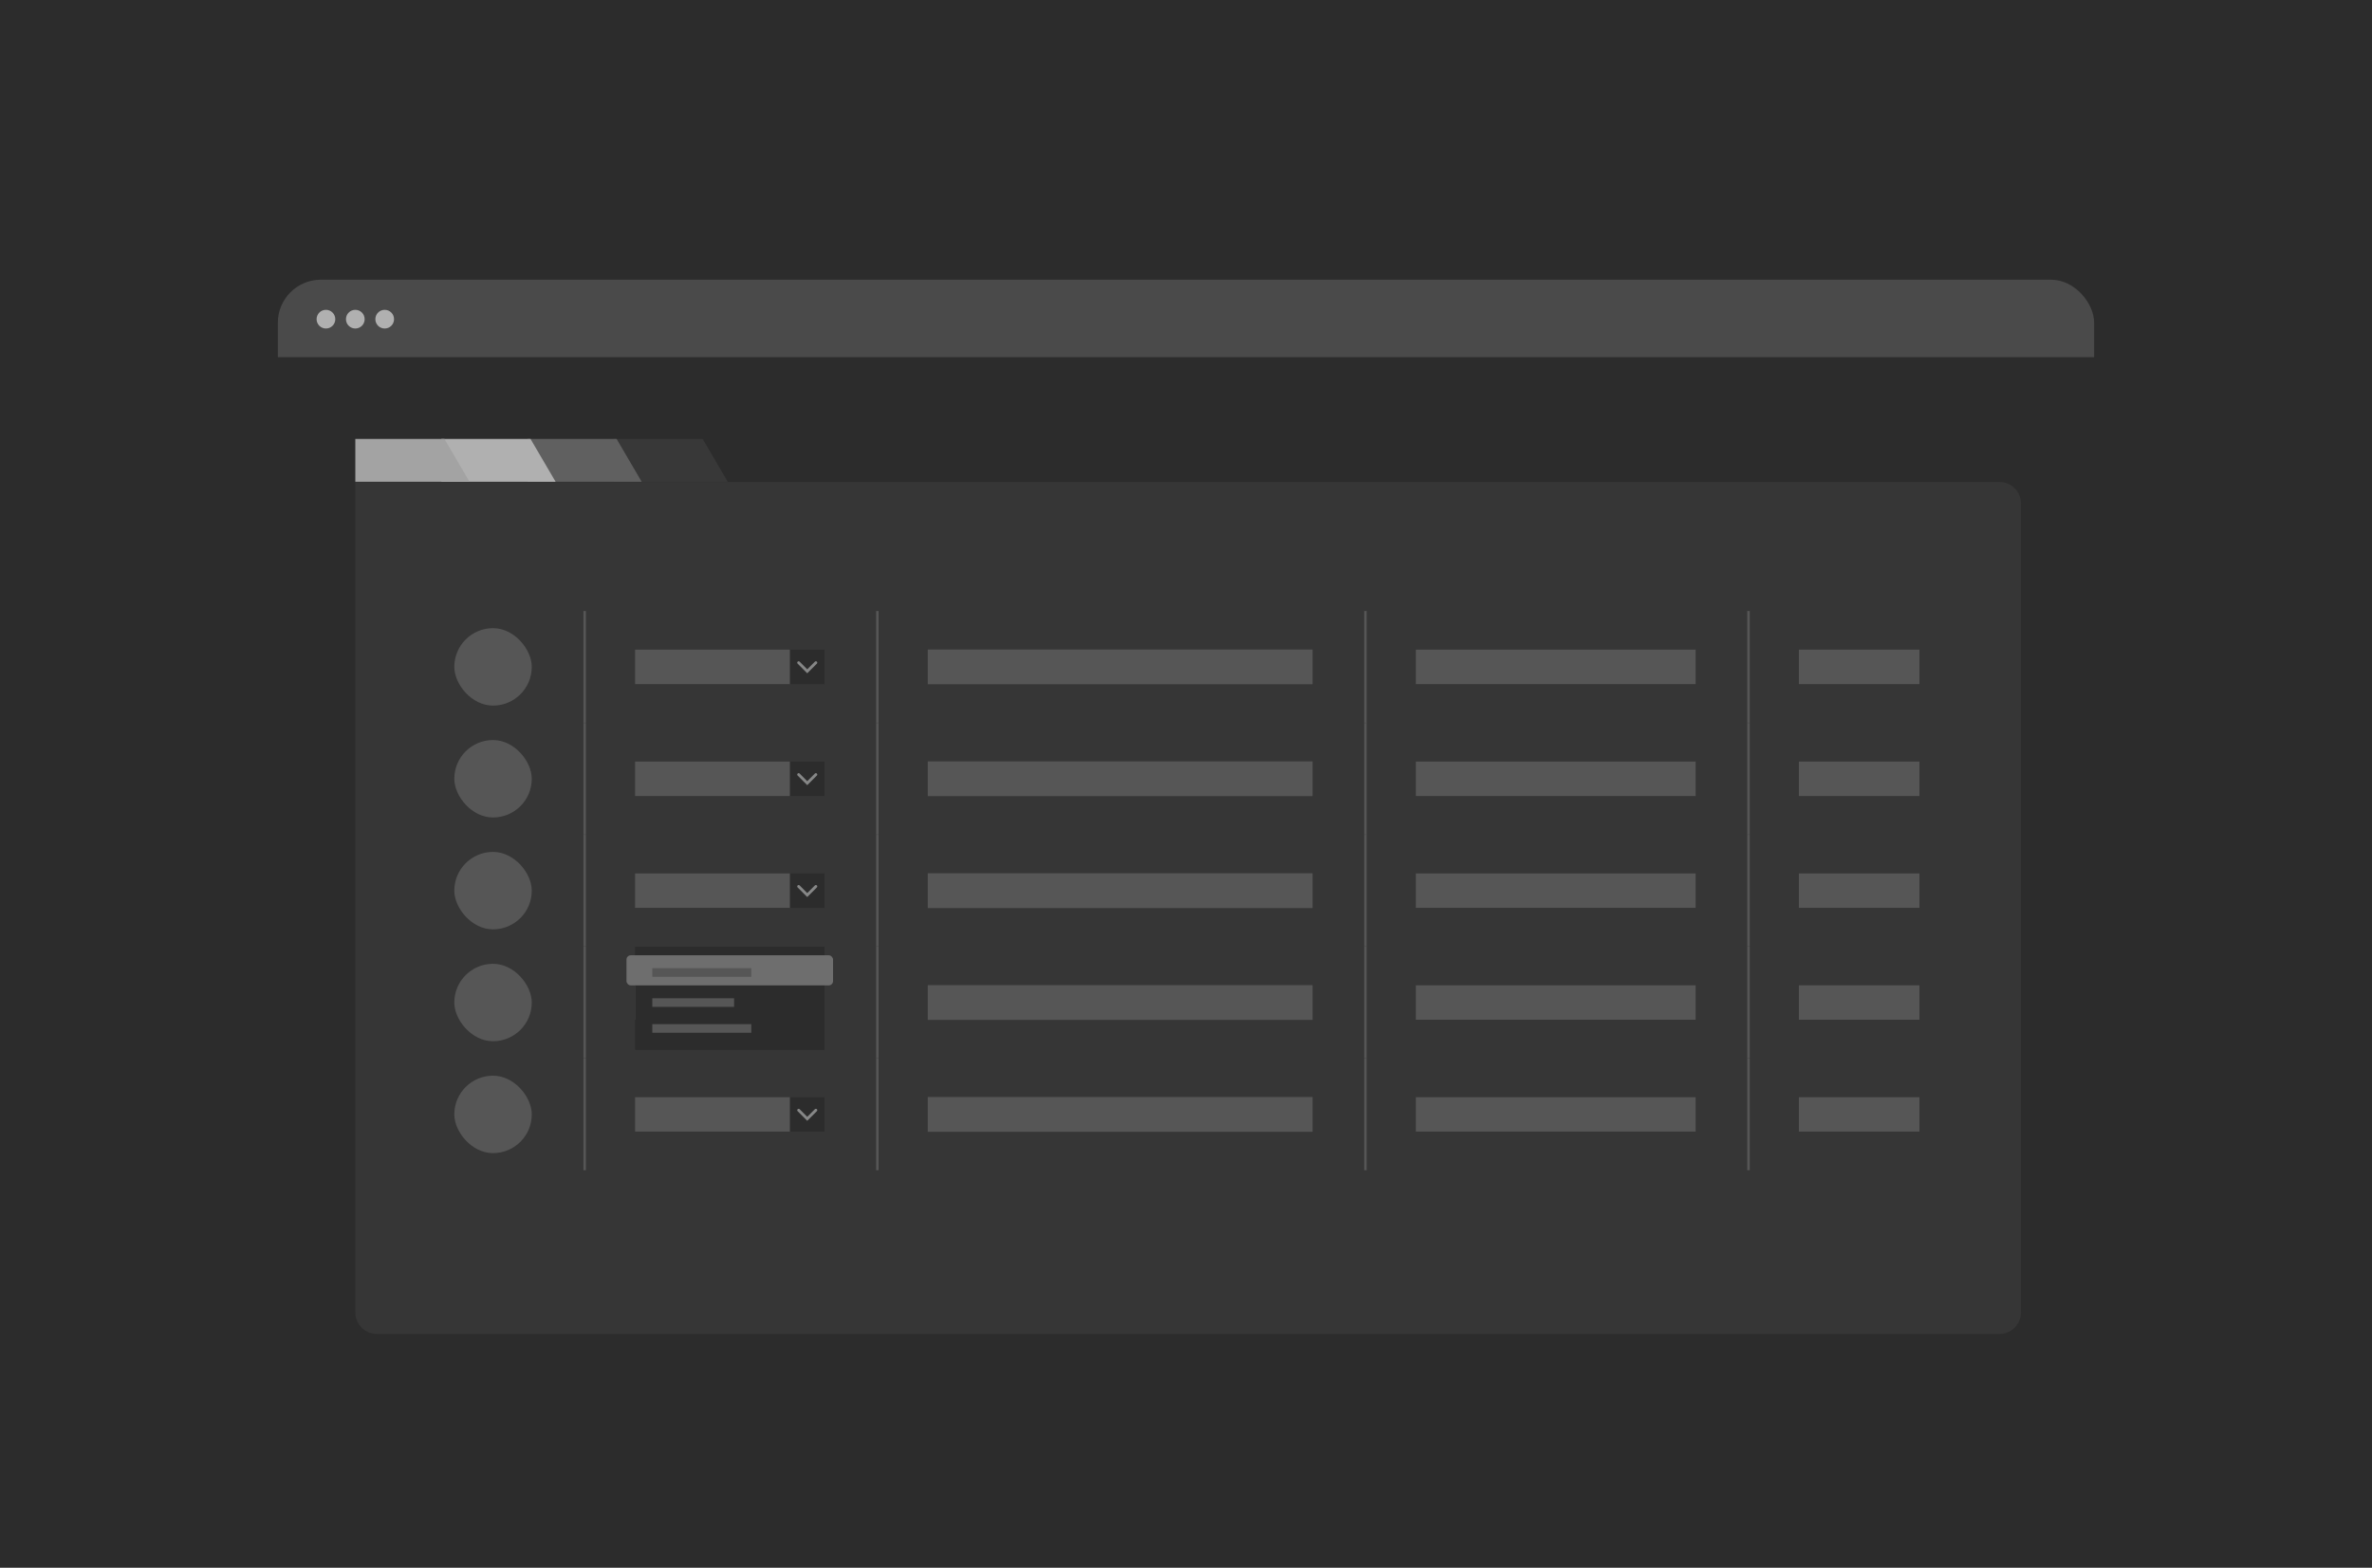 <svg width="239" height="158" viewBox="0 0 239 158" fill="none" xmlns="http://www.w3.org/2000/svg">
  <g clip-path="url(#clip0_1684_201342)">
    <rect width="239" height="158" fill="#2c2c2c" />
    <g filter="url(#filter0_d_1684_201342)">
      <g clip-path="url(#clip1_1684_201342)">
        <rect x="27.995" y="22.189" width="183.01" height="113.189" rx="4.337" fill="#2C2C2C" />
        <path d="M73.327 42.549H61.821V38.235H70.8L73.327 42.549Z" fill="#383838" />
        <path d="M64.654 42.549H53.148V38.235H62.127L64.654 42.549Z" fill="#606060" />
        <path d="M55.98 42.549H44.475V38.235H53.453L55.98 42.549Z" fill="#B0B0B0" />
        <rect width="183.01" height="7.806" transform="translate(27.995 22.189)" fill="#4A4A4A" />
        <circle cx="32.841" cy="26.167" r="0.942" fill="#B0B0B0" />
        <circle cx="35.801" cy="26.167" r="0.942" fill="#B0B0B0" />
        <circle cx="38.762" cy="26.167" r="0.942" fill="#B0B0B0" />
        <g opacity="0.8">
          <g clip-path="url(#clip2_1684_201342)">
            <path
              d="M35.801 42.571H201.464C202.662 42.571 203.632 43.542 203.632 44.74V126.27C203.632 127.468 202.662 128.439 201.464 128.439H37.969C36.772 128.439 35.801 127.468 35.801 126.27V42.571Z"
              fill="#383838" />
            <rect x="45.775" y="57.307" width="7.806" height="7.806" rx="3.903"
              fill="#606060" />
            <line x1="58.911" y1="55.581" x2="58.911" y2="66.838" stroke="#606060"
              stroke-width="0.25" />
            <rect width="15.612" height="3.469" transform="translate(63.99 59.475)"
              fill="#606060" />
            <rect width="3.469" height="3.469" transform="translate(79.603 59.475)"
              fill="#2C2C2C" />
            <path d="M82.205 60.786L81.336 61.655L80.471 60.786" stroke="#9C9D9D"
              stroke-width="0.283" stroke-miterlimit="10" stroke-linecap="round" />
            <line x1="88.4" y1="55.581" x2="88.4" y2="66.838" stroke="#606060"
              stroke-width="0.25" />
            <rect width="38.771" height="3.502" transform="translate(93.48 59.459)"
              fill="#606060" />
            <line x1="137.58" y1="55.581" x2="137.58" y2="66.838" stroke="#606060"
              stroke-width="0.25" />
            <rect width="28.189" height="3.469" transform="translate(142.659 59.475)"
              fill="#606060" />
            <line x1="176.177" y1="55.581" x2="176.177" y2="66.838" stroke="#606060"
              stroke-width="0.25" />
            <rect width="12.143" height="3.469" transform="translate(181.256 59.475)"
              fill="#606060" />
            <rect x="45.775" y="68.582" width="7.806" height="7.806" rx="3.903"
              fill="#606060" />
            <line x1="58.911" y1="66.857" x2="58.911" y2="78.113" stroke="#606060"
              stroke-width="0.25" />
            <rect width="15.612" height="3.469" transform="translate(63.99 70.751)"
              fill="#606060" />
            <rect width="3.469" height="3.469" transform="translate(79.603 70.751)"
              fill="#2C2C2C" />
            <path d="M82.205 72.061L81.336 72.93L80.471 72.061" stroke="#9C9D9D"
              stroke-width="0.283" stroke-miterlimit="10" stroke-linecap="round" />
            <line x1="88.4" y1="66.857" x2="88.4" y2="78.113" stroke="#606060"
              stroke-width="0.25" />
            <rect width="38.771" height="3.502" transform="translate(93.48 70.734)"
              fill="#606060" />
            <line x1="137.58" y1="66.857" x2="137.58" y2="78.113" stroke="#606060"
              stroke-width="0.25" />
            <rect width="28.189" height="3.469" transform="translate(142.659 70.751)"
              fill="#606060" />
            <line x1="176.177" y1="66.857" x2="176.177" y2="78.113" stroke="#606060"
              stroke-width="0.25" />
            <rect width="12.143" height="3.469" transform="translate(181.256 70.751)"
              fill="#606060" />
            <rect x="45.775" y="79.857" width="7.806" height="7.806" rx="3.903"
              fill="#606060" />
            <line x1="58.911" y1="78.133" x2="58.911" y2="89.389" stroke="#606060"
              stroke-width="0.25" />
            <rect width="15.612" height="3.469" transform="translate(63.99 82.026)"
              fill="#606060" />
            <rect width="3.469" height="3.469" transform="translate(79.603 82.026)"
              fill="#2C2C2C" />
            <path d="M82.205 83.337L81.336 84.206L80.471 83.337" stroke="#9C9D9D"
              stroke-width="0.283" stroke-miterlimit="10" stroke-linecap="round" />
            <line x1="88.4" y1="78.133" x2="88.4" y2="89.389" stroke="#606060"
              stroke-width="0.25" />
            <rect width="38.771" height="3.502" transform="translate(93.48 82.01)"
              fill="#606060" />
            <line x1="137.58" y1="78.133" x2="137.58" y2="89.389" stroke="#606060"
              stroke-width="0.25" />
            <rect width="28.189" height="3.469" transform="translate(142.659 82.026)"
              fill="#606060" />
            <line x1="176.177" y1="78.133" x2="176.177" y2="89.389" stroke="#606060"
              stroke-width="0.25" />
            <rect width="12.143" height="3.469" transform="translate(181.256 82.026)"
              fill="#606060" />
            <rect x="45.775" y="91.133" width="7.806" height="7.806" rx="3.903"
              fill="#606060" />
            <line x1="58.911" y1="89.408" x2="58.911" y2="100.664" stroke="#606060"
              stroke-width="0.25" />
            <rect width="15.612" height="3.469" transform="translate(63.99 93.301)"
              fill="#606060" />
            <rect width="3.469" height="3.469" transform="translate(79.603 93.301)"
              fill="#2C2C2C" />
            <path d="M82.205 94.612L81.336 95.481L80.471 94.612" stroke="#9C9D9D"
              stroke-width="0.283" stroke-miterlimit="10" stroke-linecap="round" />
            <line x1="88.4" y1="89.408" x2="88.4" y2="100.664" stroke="#606060"
              stroke-width="0.25" />
            <rect width="38.771" height="3.502" transform="translate(93.48 93.285)"
              fill="#606060" />
            <line x1="137.58" y1="89.408" x2="137.58" y2="100.664" stroke="#606060"
              stroke-width="0.25" />
            <rect width="28.189" height="3.469" transform="translate(142.659 93.301)"
              fill="#606060" />
            <line x1="176.177" y1="89.408" x2="176.177" y2="100.664" stroke="#606060"
              stroke-width="0.25" />
            <rect width="12.143" height="3.469" transform="translate(181.256 93.301)"
              fill="#606060" />
            <rect x="45.775" y="102.409" width="7.806" height="7.806" rx="3.903"
              fill="#606060" />
            <line x1="58.911" y1="100.684" x2="58.911" y2="111.94" stroke="#606060"
              stroke-width="0.25" />
            <rect width="15.612" height="3.469" transform="translate(63.99 104.577)"
              fill="#606060" />
            <rect width="3.469" height="3.469" transform="translate(79.603 104.577)"
              fill="#2C2C2C" />
            <path d="M82.205 105.888L81.336 106.757L80.471 105.888" stroke="#9C9D9D"
              stroke-width="0.283" stroke-miterlimit="10" stroke-linecap="round" />
            <line x1="88.4" y1="100.684" x2="88.4" y2="111.94" stroke="#606060"
              stroke-width="0.25" />
            <rect width="38.771" height="3.502" transform="translate(93.48 104.561)"
              fill="#606060" />
            <line x1="137.58" y1="100.684" x2="137.58" y2="111.94" stroke="#606060"
              stroke-width="0.25" />
            <rect width="28.189" height="3.469" transform="translate(142.659 104.577)"
              fill="#606060" />
            <line x1="176.177" y1="100.684" x2="176.177" y2="111.94" stroke="#606060"
              stroke-width="0.25" />
            <rect width="12.143" height="3.469" transform="translate(181.256 104.577)"
              fill="#606060" />
            <g filter="url(#filter1_dddd_1684_201342)">
              <g clip-path="url(#clip3_1684_201342)">
                <rect x="40.138" y="66.423" width="159.158" height="11.275" rx="3.469"
                  fill="#2C2C2C" />
                <rect x="45.775" y="68.158" width="7.806" height="7.806" rx="3.903"
                  fill="#FAFAFA" />
                <line x1="58.911" y1="66.433" x2="58.911" y2="77.689" stroke="#606060"
                  stroke-width="0.25" />
                <rect width="15.612" height="3.469" transform="translate(63.99 70.327)"
                  fill="#FAFAFA" />
                <rect width="9.974" height="0.867" transform="translate(65.291 71.627)"
                  fill="#2C2C2C" />
                <rect width="3.469" height="3.469" transform="translate(79.603 70.327)"
                  fill="#272727" />
                <path d="M80.47 72.506L81.339 71.637L82.205 72.506" stroke="#FAFAFA"
                  stroke-width="0.283" stroke-miterlimit="10" stroke-linecap="round" />
                <line x1="88.4" y1="66.433" x2="88.4" y2="77.689" stroke="#606060"
                  stroke-width="0.25" />
                <rect width="38.771" height="3.502" transform="translate(93.48 70.311)"
                  fill="#FAFAFA" />
                <line x1="137.58" y1="66.433" x2="137.58" y2="77.689" stroke="#606060"
                  stroke-width="0.25" />
                <rect width="28.189" height="3.469" transform="translate(142.659 70.327)"
                  fill="#FAFAFA" />
                <line x1="176.177" y1="66.433" x2="176.177" y2="77.689" stroke="#606060"
                  stroke-width="0.25" />
                <rect width="12.143" height="3.469" transform="translate(181.256 70.327)"
                  fill="#FAFAFA" />
              </g>
            </g>
            <g filter="url(#filter2_dddd_1684_201342)">
              <rect width="19.082" height="10.408" transform="translate(63.99 73.796)"
                fill="#2C2C2C" />
              <rect width="9.974" height="0.867" transform="translate(65.725 81.602)"
                fill="#606060" />
              <rect width="8.24" height="0.867" transform="translate(65.725 79)"
                fill="#606060" />
              <rect x="63.122" y="74.663" width="20.816" height="3.036" rx="0.434"
                fill="#7E7E7E" />
              <rect width="9.974" height="0.867" transform="translate(65.725 75.964)"
                fill="#606060" />
            </g>
          </g>
        </g>
        <path d="M47.306 42.549H35.801V38.235H44.78L47.306 42.549Z" fill="#A3A3A3" />
      </g>
    </g>
  </g>
  <defs>
    <filter id="filter0_d_1684_201342" x="20.795" y="20.989" width="197.41" height="127.589"
      filterUnits="userSpaceOnUse" color-interpolation-filters="sRGB">
      <feFlood flood-opacity="0" result="BackgroundImageFix" />
      <feColorMatrix in="SourceAlpha" type="matrix"
        values="0 0 0 0 0 0 0 0 0 0 0 0 0 0 0 0 0 0 127 0" result="hardAlpha" />
      <feOffset dy="6" />
      <feGaussianBlur stdDeviation="3.6" />
      <feComposite in2="hardAlpha" operator="out" />
      <feColorMatrix type="matrix" values="0 0 0 0 0 0 0 0 0 0 0 0 0 0 0 0 0 0 0.3 0" />
      <feBlend mode="normal" in2="BackgroundImageFix" result="effect1_dropShadow_1684_201342" />
      <feBlend mode="normal" in="SourceGraphic" in2="effect1_dropShadow_1684_201342" result="shape" />
    </filter>
    <filter id="filter1_dddd_1684_201342" x="26.694" y="63.821" width="186.046" height="60.714"
      filterUnits="userSpaceOnUse" color-interpolation-filters="sRGB">
      <feFlood flood-opacity="0" result="BackgroundImageFix" />
      <feColorMatrix in="SourceAlpha" type="matrix"
        values="0 0 0 0 0 0 0 0 0 0 0 0 0 0 0 0 0 0 127 0" result="hardAlpha" />
      <feOffset dy="2.168" />
      <feGaussianBlur stdDeviation="2.385" />
      <feColorMatrix type="matrix" values="0 0 0 0 0 0 0 0 0 0 0 0 0 0 0 0 0 0 0.1 0" />
      <feBlend mode="normal" in2="BackgroundImageFix" result="effect1_dropShadow_1684_201342" />
      <feColorMatrix in="SourceAlpha" type="matrix"
        values="0 0 0 0 0 0 0 0 0 0 0 0 0 0 0 0 0 0 127 0" result="hardAlpha" />
      <feOffset dy="8.24" />
      <feGaussianBlur stdDeviation="4.12" />
      <feColorMatrix type="matrix" values="0 0 0 0 0 0 0 0 0 0 0 0 0 0 0 0 0 0 0.09 0" />
      <feBlend mode="normal" in2="effect1_dropShadow_1684_201342"
        result="effect2_dropShadow_1684_201342" />
      <feColorMatrix in="SourceAlpha" type="matrix"
        values="0 0 0 0 0 0 0 0 0 0 0 0 0 0 0 0 0 0 127 0" result="hardAlpha" />
      <feOffset dy="18.648" />
      <feGaussianBlur stdDeviation="5.638" />
      <feColorMatrix type="matrix" values="0 0 0 0 0 0 0 0 0 0 0 0 0 0 0 0 0 0 0.05 0" />
      <feBlend mode="normal" in2="effect2_dropShadow_1684_201342"
        result="effect3_dropShadow_1684_201342" />
      <feColorMatrix in="SourceAlpha" type="matrix"
        values="0 0 0 0 0 0 0 0 0 0 0 0 0 0 0 0 0 0 127 0" result="hardAlpha" />
      <feOffset dy="33.393" />
      <feGaussianBlur stdDeviation="6.722" />
      <feColorMatrix type="matrix" values="0 0 0 0 0 0 0 0 0 0 0 0 0 0 0 0 0 0 0.01 0" />
      <feBlend mode="normal" in2="effect3_dropShadow_1684_201342"
        result="effect4_dropShadow_1684_201342" />
      <feBlend mode="normal" in="SourceGraphic" in2="effect4_dropShadow_1684_201342" result="shape" />
    </filter>
    <filter id="filter2_dddd_1684_201342" x="59.653" y="72.929" width="27.755" height="22.985"
      filterUnits="userSpaceOnUse" color-interpolation-filters="sRGB">
      <feFlood flood-opacity="0" result="BackgroundImageFix" />
      <feColorMatrix in="SourceAlpha" type="matrix"
        values="0 0 0 0 0 0 0 0 0 0 0 0 0 0 0 0 0 0 127 0" result="hardAlpha" />
      <feOffset dy="0.434" />
      <feGaussianBlur stdDeviation="0.651" />
      <feColorMatrix type="matrix" values="0 0 0 0 0 0 0 0 0 0 0 0 0 0 0 0 0 0 0.1 0" />
      <feBlend mode="normal" in2="BackgroundImageFix" result="effect1_dropShadow_1684_201342" />
      <feColorMatrix in="SourceAlpha" type="matrix"
        values="0 0 0 0 0 0 0 0 0 0 0 0 0 0 0 0 0 0 127 0" result="hardAlpha" />
      <feOffset dy="2.168" />
      <feGaussianBlur stdDeviation="1.084" />
      <feColorMatrix type="matrix" values="0 0 0 0 0 0 0 0 0 0 0 0 0 0 0 0 0 0 0.09 0" />
      <feBlend mode="normal" in2="effect1_dropShadow_1684_201342"
        result="effect2_dropShadow_1684_201342" />
      <feColorMatrix in="SourceAlpha" type="matrix"
        values="0 0 0 0 0 0 0 0 0 0 0 0 0 0 0 0 0 0 127 0" result="hardAlpha" />
      <feOffset dy="4.77" />
      <feGaussianBlur stdDeviation="1.518" />
      <feColorMatrix type="matrix" values="0 0 0 0 0 0 0 0 0 0 0 0 0 0 0 0 0 0 0.05 0" />
      <feBlend mode="normal" in2="effect2_dropShadow_1684_201342"
        result="effect3_dropShadow_1684_201342" />
      <feColorMatrix in="SourceAlpha" type="matrix"
        values="0 0 0 0 0 0 0 0 0 0 0 0 0 0 0 0 0 0 127 0" result="hardAlpha" />
      <feOffset dy="8.24" />
      <feGaussianBlur stdDeviation="1.735" />
      <feColorMatrix type="matrix" values="0 0 0 0 0 0 0 0 0 0 0 0 0 0 0 0 0 0 0.01 0" />
      <feBlend mode="normal" in2="effect3_dropShadow_1684_201342"
        result="effect4_dropShadow_1684_201342" />
      <feBlend mode="normal" in="SourceGraphic" in2="effect4_dropShadow_1684_201342" result="shape" />
    </filter>
    <clipPath id="clip0_1684_201342">
      <rect width="239" height="158" fill="white" />
    </clipPath>
    <clipPath id="clip1_1684_201342">
      <rect x="27.995" y="22.189" width="183.01" height="113.189" rx="4.337" fill="white" />
    </clipPath>
    <clipPath id="clip2_1684_201342">
      <path
        d="M35.801 42.571H201.464C202.662 42.571 203.632 43.542 203.632 44.74V126.27C203.632 127.468 202.662 128.439 201.464 128.439H37.969C36.772 128.439 35.801 127.468 35.801 126.27V42.571Z"
        fill="white" />
    </clipPath>
    <clipPath id="clip3_1684_201342">
      <rect x="40.138" y="66.423" width="159.158" height="11.275" rx="3.469" fill="white" />
    </clipPath>
  </defs>
</svg>